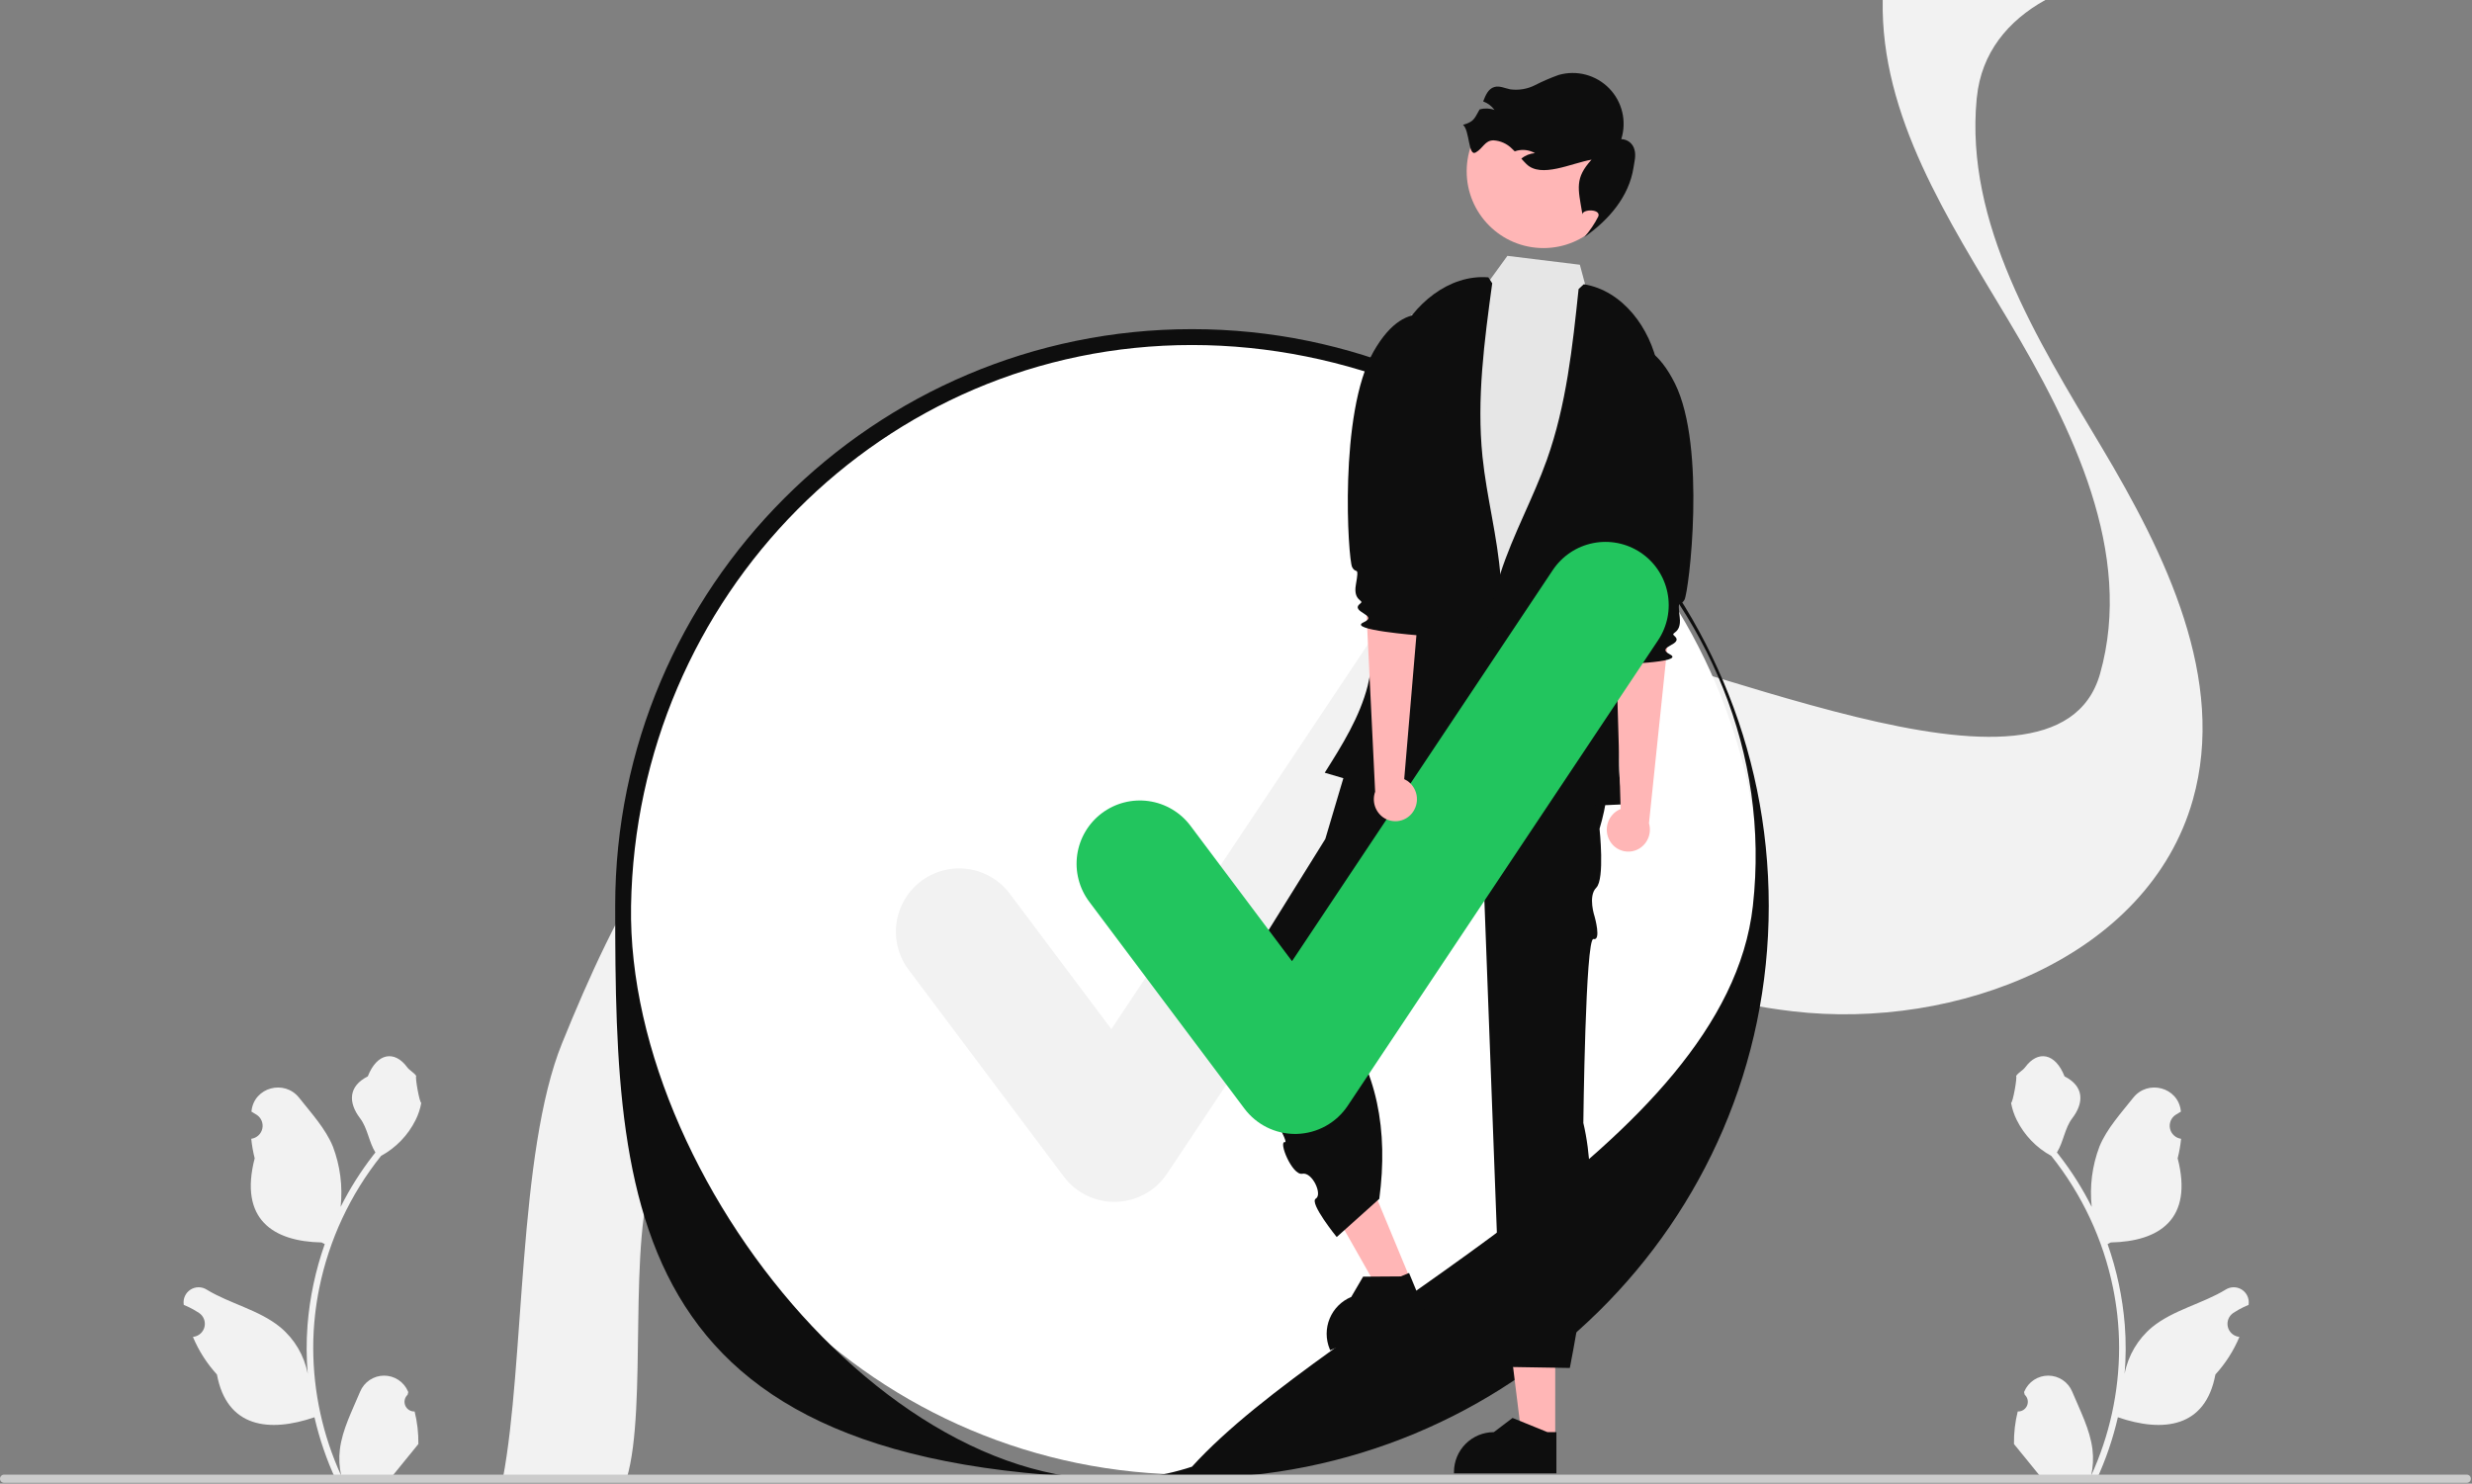 <svg width="718" height="431" viewBox="0 0 718 431" fill="none" xmlns="http://www.w3.org/2000/svg">
<rect x="0" y="0" width="718" height="431" fill="#808080" stroke="none"/>
<g clip-path="url(#clip0_4_313)">
<path d="M120.429 410.02C119.854 410.046 119.285 409.895 118.798 409.587C118.312 409.279 117.932 408.829 117.71 408.298C117.488 407.767 117.434 407.181 117.557 406.618C117.679 406.056 117.971 405.544 118.394 405.154L118.587 404.389C118.561 404.328 118.536 404.267 118.51 404.205C117.931 402.837 116.96 401.67 115.72 400.852C114.48 400.034 113.025 399.6 111.54 399.606C110.054 399.611 108.603 400.056 107.368 400.883C106.134 401.711 105.172 402.884 104.603 404.257C102.329 409.735 99.433 415.223 98.72 421.015C98.406 423.575 98.538 426.17 99.111 428.685C93.769 417.032 90.995 404.366 90.977 391.547C90.976 388.33 91.155 385.115 91.513 381.918C91.808 379.297 92.219 376.695 92.743 374.112C95.606 360.094 101.754 346.955 110.681 335.774C115.002 333.417 118.496 329.792 120.693 325.387C121.489 323.804 122.052 322.114 122.363 320.369C121.876 320.433 120.525 313.01 120.893 312.555C120.214 311.524 118.998 311.012 118.256 310.006C114.567 305.004 109.484 305.877 106.83 312.675C101.161 315.536 101.106 320.28 104.585 324.844C106.798 327.747 107.102 331.675 109.043 334.784C108.844 335.039 108.636 335.287 108.436 335.543C104.785 340.238 101.602 345.28 98.934 350.597C99.583 344.641 98.808 338.616 96.674 333.018C94.512 327.801 90.458 323.407 86.888 318.896C82.601 313.479 73.808 315.843 73.053 322.711C73.045 322.777 73.038 322.844 73.031 322.91C73.561 323.209 74.081 323.527 74.588 323.863C75.226 324.289 75.721 324.898 76.007 325.61C76.293 326.322 76.357 327.104 76.191 327.853C76.025 328.602 75.636 329.283 75.076 329.808C74.517 330.332 73.811 330.676 73.053 330.793L72.975 330.804C73.164 332.715 73.498 334.609 73.974 336.47C69.395 354.18 79.281 360.63 93.398 360.92C93.71 361.08 94.014 361.239 94.325 361.391C91.645 368.988 89.963 376.901 89.323 384.931C88.961 389.668 88.983 394.427 89.387 399.161L89.363 398.994C88.341 393.729 85.532 388.979 81.413 385.546C75.295 380.52 66.651 378.669 60.05 374.629C59.349 374.179 58.533 373.939 57.7 373.937C56.866 373.935 56.049 374.171 55.346 374.618C54.642 375.065 54.081 375.704 53.728 376.459C53.376 377.215 53.247 378.055 53.356 378.881C53.365 378.94 53.374 378.999 53.383 379.058C54.367 379.459 55.325 379.92 56.252 380.44C56.782 380.739 57.301 381.057 57.809 381.393C58.447 381.819 58.941 382.428 59.227 383.14C59.513 383.852 59.577 384.634 59.411 385.383C59.245 386.132 58.857 386.813 58.297 387.338C57.737 387.862 57.032 388.206 56.273 388.323L56.196 388.334C56.14 388.342 56.092 388.35 56.036 388.358C57.717 392.373 60.077 396.067 63.011 399.281C65.875 414.741 78.173 416.208 91.329 411.706H91.337C92.78 417.978 94.872 424.084 97.577 429.924H119.87C119.95 429.676 120.022 429.42 120.094 429.173C118.031 429.302 115.959 429.179 113.925 428.805C115.579 426.776 117.233 424.73 118.887 422.701C118.924 422.663 118.959 422.623 118.991 422.581C119.83 421.542 120.677 420.511 121.516 419.473L121.517 419.471C121.561 416.287 121.195 413.11 120.429 410.02Z" fill="#F2F2F2"/>
<path d="M586.052 410.02C586.627 410.046 587.196 409.895 587.682 409.587C588.169 409.279 588.549 408.829 588.771 408.298C588.993 407.767 589.046 407.181 588.924 406.618C588.801 406.056 588.509 405.544 588.086 405.154L587.894 404.389C587.919 404.328 587.945 404.267 587.97 404.205C588.55 402.837 589.52 401.67 590.76 400.852C592.001 400.034 593.455 399.6 594.941 399.606C596.427 399.611 597.878 400.056 599.112 400.883C600.346 401.711 601.308 402.884 601.877 404.257C604.152 409.735 607.047 415.223 607.76 421.015C608.074 423.575 607.942 426.17 607.369 428.685C612.711 417.032 615.485 404.366 615.503 391.547C615.504 388.33 615.325 385.115 614.968 381.918C614.672 379.297 614.262 376.695 613.737 374.112C610.874 360.094 604.726 346.955 595.799 335.774C591.478 333.417 587.984 329.792 585.787 325.387C584.991 323.804 584.429 322.114 584.117 320.369C584.605 320.433 585.955 313.01 585.587 312.555C586.267 311.524 587.482 311.012 588.224 310.006C591.914 305.004 596.997 305.877 599.65 312.675C605.319 315.536 605.374 320.28 601.896 324.844C599.683 327.747 599.379 331.675 597.437 334.784C597.637 335.039 597.845 335.287 598.044 335.543C601.696 340.238 604.878 345.28 607.546 350.597C606.898 344.641 607.672 338.616 609.806 333.018C611.969 327.801 616.022 323.407 619.592 318.896C623.88 313.479 632.672 315.843 633.428 322.711C633.435 322.777 633.442 322.844 633.449 322.91C632.919 323.209 632.4 323.527 631.892 323.863C631.254 324.289 630.76 324.898 630.474 325.61C630.188 326.322 630.124 327.104 630.29 327.853C630.456 328.602 630.844 329.283 631.404 329.808C631.964 330.332 632.669 330.676 633.427 330.793L633.505 330.804C633.316 332.715 632.982 334.609 632.506 336.47C637.086 354.18 627.199 360.63 613.082 360.92C612.77 361.08 612.467 361.239 612.155 361.391C614.836 368.988 616.517 376.901 617.157 384.931C617.519 389.668 617.498 394.427 617.093 399.161L617.117 398.994C618.14 393.729 620.948 388.979 625.067 385.546C631.186 380.52 639.829 378.669 646.43 374.629C647.131 374.179 647.947 373.939 648.781 373.937C649.614 373.935 650.431 374.171 651.135 374.618C651.838 375.065 652.4 375.704 652.752 376.459C653.105 377.215 653.234 378.055 653.124 378.881C653.115 378.94 653.106 378.999 653.097 379.058C652.113 379.459 651.155 379.92 650.229 380.44C649.698 380.739 649.179 381.057 648.672 381.393C648.034 381.819 647.539 382.428 647.253 383.14C646.967 383.852 646.903 384.634 647.069 385.383C647.235 386.132 647.624 386.813 648.183 387.338C648.743 387.862 649.449 388.206 650.207 388.323L650.285 388.334C650.341 388.342 650.388 388.35 650.444 388.358C648.763 392.373 646.404 396.067 643.469 399.281C640.605 414.741 628.307 416.208 615.151 411.706H615.143C613.7 417.978 611.609 424.084 608.903 429.924H586.61C586.53 429.676 586.458 429.42 586.386 429.173C588.45 429.302 590.521 429.179 592.555 428.805C590.901 426.776 589.247 424.73 587.593 422.701C587.556 422.663 587.521 422.623 587.489 422.581C586.65 421.542 585.803 420.511 584.964 419.473L584.964 419.471C584.919 416.287 585.285 413.11 586.052 410.02Z" fill="#F2F2F2"/>
<path d="M146.07 429.424H182.044C188.196 408.708 182.077 359.749 190.186 339.738C205.745 301.369 225.622 260.885 262.721 242.151C278.561 234.151 295.832 231.027 313.47 231.197C337.836 231.428 362.886 237.969 385.821 246.637C395.203 250.175 404.499 254.065 413.758 258.04C448.643 273.03 483.149 289.358 520.664 293.771C568.135 299.351 623.949 278.112 636.914 232.364C646.81 197.339 628.988 160.976 610.298 129.695C591.608 98.414 570.716 64.945 574.129 28.728C574.141 28.606 574.153 28.472 574.178 28.351C575.462 15.342 583.229 5.994 594.079 0H546.84C546.216 33.785 565.762 63.607 583.351 93.052C602.041 124.321 619.863 160.696 609.968 195.722C597.002 241.458 489.64 187.845 442.169 182.253C428.763 180.685 450.058 186.265 437.276 182.253C417.228 175.968 415.006 233.616 395.496 225.155C383.35 219.878 371.192 214.638 358.874 209.982C353.774 208.049 348.563 206.238 343.291 204.56C343.279 204.56 343.279 204.56 343.267 204.548C307.868 193.339 269.155 188.974 236.447 205.18C236.227 205.289 235.994 205.399 235.774 205.508C198.675 224.231 178.799 264.715 163.24 303.083C150.384 334.802 152.406 395.967 146.07 429.424Z" fill="#F2F2F2"/>
<path d="M346.212 428.364C437.462 428.364 511.435 354.391 511.435 263.14C511.435 171.89 437.462 97.917 346.212 97.917C254.961 97.917 180.988 171.89 180.988 263.14C180.988 354.391 254.961 428.364 346.212 428.364Z" fill="white"/>
<path d="M345.74 429.425C182.268 433.18 178.684 355.516 178.684 263.14C178.684 170.766 253.837 95.613 346.212 95.613C438.587 95.613 513.74 170.766 513.74 263.14C513.74 355.516 438.115 429.425 345.74 429.425ZM346.212 100.223C256.378 100.223 184.806 173.32 183.293 263.14C181.886 346.684 270.638 450.935 346.212 426.06C386.74 381.425 501.324 333.35 509.13 263.14C519.057 173.857 436.046 100.223 346.212 100.223Z" fill="#0E0E0E"/>
<path d="M323.672 349.131C320.819 349.131 318.005 348.467 315.453 347.191C312.902 345.914 310.682 344.061 308.971 341.779L263.895 281.677C262.446 279.746 261.391 277.549 260.791 275.21C260.191 272.872 260.058 270.438 260.399 268.048C260.74 265.658 261.548 263.359 262.778 261.281C264.008 259.204 265.635 257.389 267.567 255.94C269.498 254.492 271.696 253.438 274.035 252.839C276.373 252.241 278.807 252.108 281.197 252.451C283.587 252.793 285.886 253.602 287.963 254.833C290.04 256.064 291.854 257.692 293.301 259.624L322.791 298.941L398.532 185.331C401.237 181.278 405.441 178.465 410.22 177.51C414.998 176.556 419.96 177.538 424.014 180.241C428.069 182.944 430.884 187.146 431.841 191.924C432.798 196.702 431.818 201.665 429.117 205.721L338.966 340.947C337.335 343.392 335.142 345.411 332.57 346.834C329.998 348.258 327.122 349.043 324.184 349.126C324.013 349.128 323.843 349.131 323.672 349.131Z" fill="#F2F2F2"/>
<path d="M5.26726e-06 429.553C-0 429.709 0.03 429.864 0.09 430.009C0.149 430.153 0.237 430.284 0.348 430.395C0.458 430.506 0.59 430.593 0.734 430.653C0.879 430.713 1.034 430.743 1.19 430.743H716.48C716.796 430.743 717.098 430.617 717.322 430.394C717.545 430.171 717.67 429.868 717.67 429.553C717.67 429.237 717.545 428.934 717.322 428.711C717.098 428.488 716.796 428.363 716.48 428.363H1.19C1.034 428.362 0.879 428.393 0.734 428.452C0.59 428.512 0.458 428.599 0.348 428.71C0.237 428.821 0.149 428.952 0.09 429.097C0.03 429.241 -0 429.396 5.26726e-06 429.553Z" fill="#CCCCCC"/>
<path d="M451.719 417.887H442.045L437.443 380.57L451.722 380.571L451.719 417.887Z" fill="#FFB6B6"/>
<path d="M452.061 427.98L422.311 427.979V427.602C422.311 424.531 423.531 421.586 425.702 419.415C427.874 417.243 430.819 416.023 433.89 416.023L439.325 411.9L449.464 416.024L452.062 416.024L452.061 427.98Z" fill="#0E0E0E"/>
<path d="M409.661 371.639L400.725 375.345L382.178 342.638L395.368 337.169L409.661 371.639Z" fill="#FFB6B6"/>
<path d="M413.841 380.831L386.359 392.227L386.215 391.879C385.039 389.042 385.038 385.854 386.212 383.017C387.386 380.179 389.639 377.924 392.476 376.747L395.917 370.857L406.862 370.782L409.261 369.787L413.841 380.831Z" fill="#0E0E0E"/>
<path d="M462.783 205.609L394.125 212.783L384.941 243.715L353.135 294.829C353.135 294.829 375.328 332.183 373.245 331.776C371.161 331.369 375.326 341.551 378.243 340.96C381.161 340.369 384.194 347.008 382.178 348.189C380.161 349.369 388.253 359.35 388.253 359.35L400.62 348.25C403.251 328.407 400.072 310.747 388.749 296.148L424.182 257.895L430.901 255.107L436.234 397.054L455.961 397.378C461.404 369.377 464.138 344.175 459.884 326.197C459.884 326.197 460.495 272.188 462.828 272.779C465.161 273.369 463.183 266.333 463.183 266.333C463.183 266.333 461.14 260.341 463.65 257.855C466.161 255.369 464.593 240.748 464.593 240.748C468.741 226.912 467.493 215.487 462.783 205.609Z" fill="#0E0E0E"/>
<path d="M409.991 91.458L428.972 86.54L437.832 74.32L458.873 76.906L463.352 93.575L478.332 102.27C478.332 102.27 470.052 189.841 472.022 194.65C473.991 199.458 481.053 199.061 475.022 205.26C468.991 211.458 468.192 208.962 469.592 215.71C470.991 222.458 481.192 229.6 469.592 229.529C457.991 229.458 387.991 228.458 389.991 220.458C391.991 212.458 391.96 214.49 394.975 209.474C397.991 204.458 400.021 207.261 399.006 199.86C397.991 192.458 398.991 187.458 398.991 183.458C398.991 179.458 402.342 143.11 402.342 143.11L409.991 91.458Z" fill="#E6E6E6"/>
<path d="M448.3 72.061C460.614 72.061 470.597 62.078 470.597 49.764C470.597 37.449 460.614 27.466 448.3 27.466C435.985 27.466 426.002 37.449 426.002 49.764C426.002 62.078 435.985 72.061 448.3 72.061Z" fill="#FFB6B6"/>
<path d="M424.936 36.269C426.893 37.851 426.445 45.546 428.627 44.292C430.808 43.037 431.262 40.791 433.774 40.768C435.822 40.881 437.754 41.755 439.191 43.219C439.459 43.461 439.713 43.714 439.96 43.965C440.186 43.885 440.409 43.814 440.644 43.755C442.406 43.325 444.265 43.586 445.84 44.486C444.386 44.59 443.001 45.148 441.882 46.082C442.361 46.62 442.848 47.16 443.36 47.659C447.63 51.844 456.386 47.388 462.274 46.382C457.37 51.736 458.337 54.725 459.556 61.881L459.561 62.272C459.812 60.622 465.098 60.704 464.226 62.894C463.132 65.057 461.763 67.07 460.153 68.882C467.354 63.893 473.168 57.016 474.453 48.709C474.717 46.962 475.232 45.18 474.734 43.477C474.523 42.616 474.032 41.849 473.339 41.296C472.645 40.743 471.788 40.436 470.902 40.422C471.704 37.873 471.801 35.155 471.182 32.556C470.563 29.957 469.251 27.575 467.386 25.662C465.521 23.749 463.172 22.377 460.59 21.693C458.008 21.008 455.288 21.036 452.72 21.773C450.378 22.605 448.093 23.592 445.881 24.725C443.648 25.863 441.12 26.291 438.637 25.952C437.09 25.632 435.523 24.831 434.007 25.285C432.25 25.812 431.495 27.667 430.791 29.459C432.112 29.941 433.26 30.807 434.088 31.946C432.721 31.442 431.23 31.381 429.828 31.773C429.802 31.777 429.776 31.784 429.752 31.793C428.161 34.644 428.069 35.343 424.936 36.269Z" fill="#0E0E0E"/>
<path d="M432.289 80.567C420.868 79.647 410.44 88.382 405.685 98.806C400.931 109.231 400.62 121.057 400.389 132.512L399.671 168.121C399.565 173.39 399.459 178.66 399.196 183.924C399.061 189.046 398.417 194.142 397.273 199.136C394.945 208.301 389.823 216.468 384.775 224.465C397.698 228.371 410.84 231.509 424.132 233.864C430.771 212.392 437.485 190.304 435.853 167.889C434.989 156.028 431.799 144.448 430.587 132.617C428.869 115.862 431.145 98.983 433.417 82.294" fill="#0E0E0E"/>
<path d="M460.011 82.57C471.323 84.388 479.379 95.349 481.522 106.605C483.665 117.86 481.159 129.422 478.663 140.604C476.076 152.191 473.49 163.778 470.904 175.365C469.755 180.509 468.607 185.653 467.612 190.829C466.645 195.856 470.694 202.305 470.74 207.424C470.826 216.88 468.989 224.668 471.993 233.634C458.513 234.36 445.002 234.288 431.53 233.418C430.181 210.985 428.904 187.934 435.812 166.548C439.467 155.231 445.316 144.739 449.304 133.535C454.951 117.667 456.748 100.731 458.504 83.979" fill="#0E0E0E"/>
<path d="M467.553 244.221C466.713 242.757 466.477 241.023 466.896 239.388C467.315 237.752 468.356 236.345 469.796 235.465C470.092 235.291 470.401 235.142 470.722 235.019L469.279 185.903L484.906 181.925L478.947 239.147C479.354 240.515 479.298 241.979 478.786 243.311C478.274 244.644 477.336 245.769 476.117 246.512C475.42 246.928 474.647 247.202 473.843 247.32C473.04 247.437 472.221 247.395 471.434 247.196C470.646 246.997 469.906 246.645 469.255 246.16C468.603 245.674 468.054 245.066 467.638 244.368C467.609 244.319 467.581 244.27 467.553 244.221Z" fill="#FFB6B6"/>
<path d="M466.413 102.191C466.413 102.191 477.32 92.967 486.498 111.411C495.677 129.854 490.548 171.988 489.255 174.237C487.963 176.486 487.175 173.353 487.883 179.347C488.458 184.222 485.037 183.613 486.264 184.653C489.5 187.396 480.437 187.708 485.092 190.126C489.747 192.543 468.914 192.995 468.914 192.995C468.914 192.995 466.394 191.196 468.144 184.41C469.127 180.598 471.588 179.204 468.963 177.44C466.338 175.676 471.674 170.224 471.678 169.027C471.682 167.831 463.357 141.664 463.357 141.664L466.413 102.191Z" fill="#0E0E0E"/>
<path d="M376.153 329.399C373.3 329.399 370.486 328.735 367.934 327.458C365.382 326.182 363.163 324.329 361.451 322.046L316.376 261.945C314.926 260.014 313.872 257.816 313.272 255.478C312.672 253.139 312.539 250.706 312.879 248.316C313.22 245.926 314.029 243.626 315.259 241.549C316.489 239.471 318.116 237.657 320.047 236.208C321.979 234.76 324.176 233.706 326.515 233.107C328.854 232.508 331.288 232.376 333.678 232.718C336.068 233.06 338.367 233.87 340.443 235.101C342.52 236.331 344.334 237.959 345.782 239.891L375.272 279.208L451.013 165.598C452.352 163.59 454.073 161.865 456.078 160.522C458.084 159.179 460.334 158.244 462.701 157.771C465.067 157.298 467.504 157.295 469.872 157.763C472.24 158.232 474.492 159.162 476.5 160.501C478.508 161.84 480.233 163.561 481.576 165.566C482.919 167.572 483.854 169.822 484.327 172.189C484.801 174.556 484.803 176.992 484.335 179.36C483.867 181.728 482.936 183.98 481.598 185.988L391.447 321.214C389.816 323.66 387.623 325.679 385.05 327.102C382.478 328.525 379.603 329.311 376.664 329.393C376.494 329.396 376.323 329.399 376.153 329.399Z" fill="#22C55E"/>
<path d="M410.512 235.69C411.432 234.274 411.763 232.556 411.435 230.9C411.107 229.244 410.146 227.781 408.756 226.823C408.471 226.633 408.17 226.467 407.857 226.326L412.011 177.365L396.629 172.53L399.416 229.994C398.933 231.337 398.909 232.802 399.346 234.161C399.784 235.519 400.659 236.695 401.834 237.504C402.508 237.957 403.264 238.274 404.06 238.436C404.856 238.598 405.676 238.601 406.473 238.446C407.27 238.29 408.029 237.98 408.706 237.531C409.383 237.083 409.965 236.505 410.419 235.832C410.451 235.785 410.482 235.737 410.512 235.69Z" fill="#FFB6B6"/>
<path d="M419.515 94.041C419.515 94.041 409.134 84.228 398.95 102.136C388.766 120.044 391.559 162.397 392.725 164.714C393.891 167.031 394.851 163.946 393.813 169.892C392.969 174.728 396.419 174.308 395.136 175.279C391.753 177.839 400.785 178.652 396.004 180.808C391.223 182.964 411.999 184.568 411.999 184.568C411.999 184.568 414.614 182.91 413.242 176.038C412.471 172.178 410.091 170.65 412.809 169.034C415.527 167.418 410.501 161.679 410.563 160.484C410.626 159.289 420.383 133.622 420.383 133.622L419.515 94.041Z" fill="#0E0E0E"/>
</g>
<defs>
<clipPath id="clip0_4_313">
<rect width="717.67" height="430.743" fill="white"/>
</clipPath>
</defs>
</svg>
